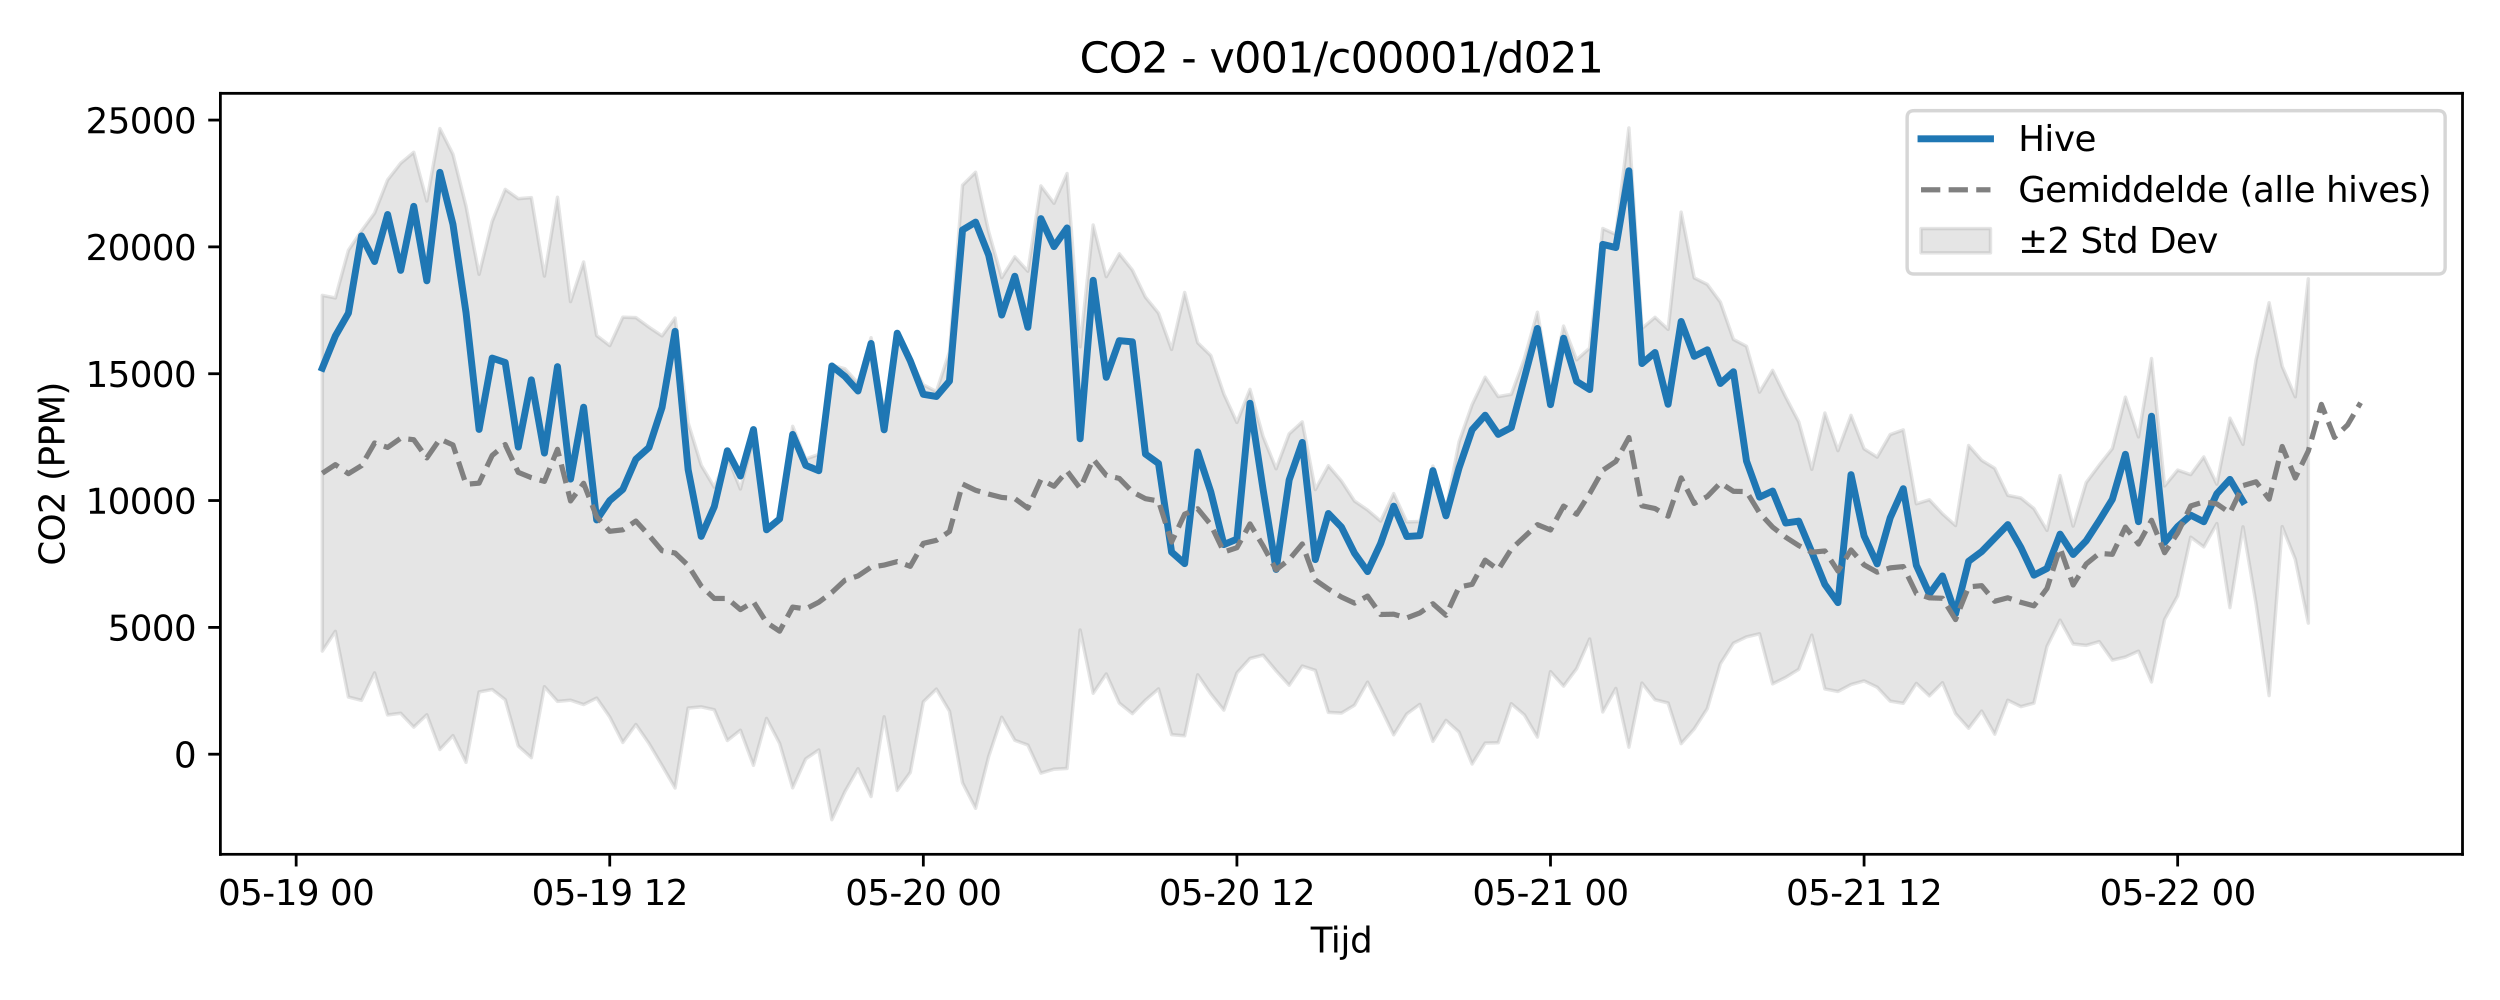<?xml version="1.0" encoding="utf-8" standalone="no"?>
<!DOCTYPE svg PUBLIC "-//W3C//DTD SVG 1.1//EN"
  "http://www.w3.org/Graphics/SVG/1.1/DTD/svg11.dtd">
<svg xmlns:xlink="http://www.w3.org/1999/xlink" width="720pt" height="288pt" viewBox="0 0 720 288" xmlns="http://www.w3.org/2000/svg" version="1.1">
 <defs>
  <style type="text/css">*{stroke-linejoin: round; stroke-linecap: butt}</style>
 </defs>
 <g id="figure_1">
  <g id="patch_1">
   <path d="M 0 288 
L 720 288 
L 720 0 
L 0 0 
z
" style="fill: #ffffff"/>
  </g>
  <g id="axes_1">
   <g id="patch_2">
    <path d="M 63.47 246.04 
L 709.2 246.04 
L 709.2 26.88 
L 63.47 26.88 
z
" style="fill: #ffffff"/>
   </g>
   <g id="FillBetweenPolyCollection_1">
    <defs>
     <path id="m18449ef614" d="M 92.821 -202.935 
L 92.821 -100.484 
L 96.584 -106.175 
L 100.347 -87.254 
L 104.11 -86.297 
L 107.873 -94.209 
L 111.636 -82.093 
L 115.399 -82.581 
L 119.162 -78.581 
L 122.925 -82.148 
L 126.688 -72.137 
L 130.451 -76.142 
L 134.214 -68.441 
L 137.977 -88.715 
L 141.74 -89.424 
L 145.503 -86.488 
L 149.266 -73.146 
L 153.029 -69.78 
L 156.792 -90.232 
L 160.555 -86 
L 164.318 -86.339 
L 168.081 -85.08 
L 171.844 -86.954 
L 175.607 -81.518 
L 179.37 -74.172 
L 183.133 -79.349 
L 186.896 -73.909 
L 190.659 -67.546 
L 194.422 -61.051 
L 198.185 -84.072 
L 201.948 -84.425 
L 205.711 -83.593 
L 209.474 -74.73 
L 213.237 -77.698 
L 217 -67.581 
L 220.763 -81.087 
L 224.526 -73.909 
L 228.289 -61.094 
L 232.052 -69.449 
L 235.815 -72.015 
L 239.578 -51.922 
L 243.341 -60.007 
L 247.104 -66.601 
L 250.867 -58.593 
L 254.63 -81.572 
L 258.393 -60.356 
L 262.156 -65.531 
L 265.919 -85.868 
L 269.682 -89.541 
L 273.445 -83.178 
L 277.208 -62.541 
L 280.971 -55.208 
L 284.734 -70.129 
L 288.497 -81.447 
L 292.26 -74.806 
L 296.023 -73.417 
L 299.786 -65.348 
L 303.549 -66.472 
L 307.312 -66.68 
L 311.075 -106.562 
L 314.838 -88.341 
L 318.601 -93.891 
L 322.364 -85.511 
L 326.127 -82.473 
L 329.89 -86.34 
L 333.653 -89.598 
L 337.416 -76.428 
L 341.179 -76.089 
L 344.942 -93.656 
L 348.705 -88.179 
L 352.468 -83.486 
L 356.231 -94.196 
L 359.994 -98.364 
L 363.757 -99.318 
L 367.52 -94.811 
L 371.283 -90.655 
L 375.046 -96.177 
L 378.809 -94.948 
L 382.572 -82.833 
L 386.335 -82.635 
L 390.098 -84.902 
L 393.861 -91.534 
L 397.624 -84.144 
L 401.387 -76.373 
L 405.15 -82.382 
L 408.913 -85.145 
L 412.676 -74.478 
L 416.439 -80.532 
L 420.202 -77.148 
L 423.965 -67.971 
L 427.728 -73.996 
L 431.491 -74.087 
L 435.254 -85.327 
L 439.017 -82.117 
L 442.78 -75.716 
L 446.543 -94.561 
L 450.306 -90.396 
L 454.069 -95.426 
L 457.832 -103.976 
L 461.595 -82.947 
L 465.358 -89.729 
L 469.121 -72.811 
L 472.884 -91.271 
L 476.647 -86.48 
L 480.41 -85.539 
L 484.173 -73.82 
L 487.936 -78.064 
L 491.699 -83.926 
L 495.462 -96.824 
L 499.225 -102.758 
L 502.988 -104.578 
L 506.751 -105.465 
L 510.514 -91.041 
L 514.277 -92.908 
L 518.04 -95.242 
L 521.803 -105.082 
L 525.566 -89.593 
L 529.329 -88.852 
L 533.092 -90.853 
L 536.855 -91.895 
L 540.618 -90.087 
L 544.381 -86.063 
L 548.144 -85.452 
L 551.907 -91.189 
L 555.67 -87.582 
L 559.433 -91.37 
L 563.196 -82.476 
L 566.959 -78.259 
L 570.722 -83.213 
L 574.485 -76.554 
L 578.248 -86.334 
L 582.011 -84.487 
L 585.774 -85.501 
L 589.537 -101.818 
L 593.3 -109.393 
L 597.063 -102.548 
L 600.826 -102.126 
L 604.589 -103.207 
L 608.352 -97.892 
L 612.115 -98.78 
L 615.878 -100.463 
L 619.641 -91.594 
L 623.404 -109.585 
L 627.167 -116.371 
L 630.93 -133.294 
L 634.693 -130.491 
L 638.456 -137.204 
L 642.219 -113.009 
L 645.982 -136.275 
L 649.745 -114.132 
L 653.508 -87.668 
L 657.271 -136.339 
L 661.034 -126.94 
L 664.797 -108.53 
L 664.797 -207.708 
L 664.797 -207.708 
L 661.034 -173.726 
L 657.271 -182.484 
L 653.508 -200.821 
L 649.745 -184.361 
L 645.982 -160.035 
L 642.219 -167.568 
L 638.456 -148.561 
L 634.693 -156.409 
L 630.93 -151.299 
L 627.167 -152.614 
L 623.404 -148.055 
L 619.641 -184.735 
L 615.878 -162.174 
L 612.115 -173.626 
L 608.352 -158.822 
L 604.589 -154.056 
L 600.826 -149.024 
L 597.063 -136.49 
L 593.3 -151.025 
L 589.537 -135.25 
L 585.774 -141.528 
L 582.011 -144.585 
L 578.248 -145.337 
L 574.485 -153.119 
L 570.722 -155.438 
L 566.959 -159.706 
L 563.196 -136.651 
L 559.433 -140.023 
L 555.67 -144.064 
L 551.907 -142.917 
L 548.144 -164.194 
L 544.381 -162.847 
L 540.618 -156.348 
L 536.855 -158.743 
L 533.092 -168.38 
L 529.329 -158.223 
L 525.566 -169.051 
L 521.803 -152.83 
L 518.04 -166.508 
L 514.277 -173.663 
L 510.514 -181.344 
L 506.751 -175.07 
L 502.988 -188.27 
L 499.225 -190.257 
L 495.462 -200.997 
L 491.699 -206.087 
L 487.936 -207.968 
L 484.173 -226.905 
L 480.41 -193.142 
L 476.647 -196.616 
L 472.884 -193.403 
L 469.121 -251.158 
L 465.358 -220.485 
L 461.595 -222.19 
L 457.832 -187.751 
L 454.069 -184.381 
L 450.306 -194.09 
L 446.543 -176.171 
L 442.78 -198.084 
L 439.017 -184.673 
L 435.254 -174.437 
L 431.491 -173.773 
L 427.728 -179.361 
L 423.965 -171.44 
L 420.202 -160.708 
L 416.439 -141.087 
L 412.676 -153.766 
L 408.913 -137.804 
L 405.15 -137.699 
L 401.387 -145.844 
L 397.624 -137.918 
L 393.861 -141.122 
L 390.098 -143.702 
L 386.335 -149.465 
L 382.572 -153.881 
L 378.809 -147.001 
L 375.046 -166.499 
L 371.283 -163.046 
L 367.52 -152.999 
L 363.757 -162.313 
L 359.994 -175.866 
L 356.231 -166.333 
L 352.468 -174.541 
L 348.705 -185.61 
L 344.942 -189.29 
L 341.179 -203.765 
L 337.416 -187.356 
L 333.653 -197.812 
L 329.89 -202.427 
L 326.127 -210.209 
L 322.364 -214.903 
L 318.601 -208.321 
L 314.838 -223.208 
L 311.075 -188.123 
L 307.312 -238.031 
L 303.549 -229.453 
L 299.786 -234.466 
L 296.023 -209.884 
L 292.26 -214.028 
L 288.497 -208.036 
L 284.734 -221.268 
L 280.971 -238.397 
L 277.208 -234.667 
L 273.445 -186.665 
L 269.682 -175.232 
L 265.919 -177.168 
L 262.156 -184.267 
L 258.393 -192.148 
L 254.63 -168.948 
L 250.867 -190.741 
L 247.104 -177.665 
L 243.341 -181.794 
L 239.578 -182.842 
L 235.815 -157.124 
L 232.052 -155.814 
L 228.289 -165.223 
L 224.526 -138.535 
L 220.763 -136.335 
L 217 -161.749 
L 213.237 -147.17 
L 209.474 -156.538 
L 205.711 -147.678 
L 201.948 -154.018 
L 198.185 -166.227 
L 194.422 -196.412 
L 190.659 -191.265 
L 186.896 -193.789 
L 183.133 -196.531 
L 179.37 -196.645 
L 175.607 -188.458 
L 171.844 -191.358 
L 168.081 -212.551 
L 164.318 -201.131 
L 160.555 -231.193 
L 156.792 -208.488 
L 153.029 -231.092 
L 149.266 -230.78 
L 145.503 -233.457 
L 141.74 -224.229 
L 137.977 -208.994 
L 134.214 -228.601 
L 130.451 -243.563 
L 126.688 -250.978 
L 122.925 -230.111 
L 119.162 -244.143 
L 115.399 -240.997 
L 111.636 -236.192 
L 107.873 -226.629 
L 104.11 -221.498 
L 100.347 -215.916 
L 96.584 -202.193 
L 92.821 -202.935 
z
" style="stroke: #808080; stroke-opacity: 0.2"/>
    </defs>
    <g clip-path="url(#p695e950f5d)">
     <use xlink:href="#m18449ef614" x="0" y="288" style="fill: #808080; fill-opacity: 0.2; stroke: #808080; stroke-opacity: 0.2"/>
    </g>
   </g>
   <g id="matplotlib.axis_1">
    <g id="xtick_1">
     <g id="line2d_1">
      <defs>
       <path id="mad9133b712" d="M 0 0 
L 0 3.5 
" style="stroke: #000000; stroke-width: 0.8"/>
      </defs>
      <g>
       <use xlink:href="#mad9133b712" x="85.295" y="246.04" style="stroke: #000000; stroke-width: 0.8"/>
      </g>
     </g>
     <g id="text_1">
      <!-- 05-19 00 -->
      <g transform="translate(62.815 260.638) scale(0.1 -0.1)">
       <defs>
        <path id="DejaVuSans-30" d="M 2034 4250 
Q 1547 4250 1301 3770 
Q 1056 3291 1056 2328 
Q 1056 1369 1301 889 
Q 1547 409 2034 409 
Q 2525 409 2770 889 
Q 3016 1369 3016 2328 
Q 3016 3291 2770 3770 
Q 2525 4250 2034 4250 
z
M 2034 4750 
Q 2819 4750 3233 4129 
Q 3647 3509 3647 2328 
Q 3647 1150 3233 529 
Q 2819 -91 2034 -91 
Q 1250 -91 836 529 
Q 422 1150 422 2328 
Q 422 3509 836 4129 
Q 1250 4750 2034 4750 
z
" transform="scale(0.016)"/>
        <path id="DejaVuSans-35" d="M 691 4666 
L 3169 4666 
L 3169 4134 
L 1269 4134 
L 1269 2991 
Q 1406 3038 1543 3061 
Q 1681 3084 1819 3084 
Q 2600 3084 3056 2656 
Q 3513 2228 3513 1497 
Q 3513 744 3044 326 
Q 2575 -91 1722 -91 
Q 1428 -91 1123 -41 
Q 819 9 494 109 
L 494 744 
Q 775 591 1075 516 
Q 1375 441 1709 441 
Q 2250 441 2565 725 
Q 2881 1009 2881 1497 
Q 2881 1984 2565 2268 
Q 2250 2553 1709 2553 
Q 1456 2553 1204 2497 
Q 953 2441 691 2322 
L 691 4666 
z
" transform="scale(0.016)"/>
        <path id="DejaVuSans-2d" d="M 313 2009 
L 1997 2009 
L 1997 1497 
L 313 1497 
L 313 2009 
z
" transform="scale(0.016)"/>
        <path id="DejaVuSans-31" d="M 794 531 
L 1825 531 
L 1825 4091 
L 703 3866 
L 703 4441 
L 1819 4666 
L 2450 4666 
L 2450 531 
L 3481 531 
L 3481 0 
L 794 0 
L 794 531 
z
" transform="scale(0.016)"/>
        <path id="DejaVuSans-39" d="M 703 97 
L 703 672 
Q 941 559 1184 500 
Q 1428 441 1663 441 
Q 2288 441 2617 861 
Q 2947 1281 2994 2138 
Q 2813 1869 2534 1725 
Q 2256 1581 1919 1581 
Q 1219 1581 811 2004 
Q 403 2428 403 3163 
Q 403 3881 828 4315 
Q 1253 4750 1959 4750 
Q 2769 4750 3195 4129 
Q 3622 3509 3622 2328 
Q 3622 1225 3098 567 
Q 2575 -91 1691 -91 
Q 1453 -91 1209 -44 
Q 966 3 703 97 
z
M 1959 2075 
Q 2384 2075 2632 2365 
Q 2881 2656 2881 3163 
Q 2881 3666 2632 3958 
Q 2384 4250 1959 4250 
Q 1534 4250 1286 3958 
Q 1038 3666 1038 3163 
Q 1038 2656 1286 2365 
Q 1534 2075 1959 2075 
z
" transform="scale(0.016)"/>
        <path id="DejaVuSans-20" transform="scale(0.016)"/>
       </defs>
       <use xlink:href="#DejaVuSans-30"/>
       <use xlink:href="#DejaVuSans-35" transform="translate(63.623 0)"/>
       <use xlink:href="#DejaVuSans-2d" transform="translate(127.246 0)"/>
       <use xlink:href="#DejaVuSans-31" transform="translate(163.33 0)"/>
       <use xlink:href="#DejaVuSans-39" transform="translate(226.953 0)"/>
       <use xlink:href="#DejaVuSans-20" transform="translate(290.576 0)"/>
       <use xlink:href="#DejaVuSans-30" transform="translate(322.363 0)"/>
       <use xlink:href="#DejaVuSans-30" transform="translate(385.986 0)"/>
      </g>
     </g>
    </g>
    <g id="xtick_2">
     <g id="line2d_2">
      <g>
       <use xlink:href="#mad9133b712" x="175.607" y="246.04" style="stroke: #000000; stroke-width: 0.8"/>
      </g>
     </g>
     <g id="text_2">
      <!-- 05-19 12 -->
      <g transform="translate(153.127 260.638) scale(0.1 -0.1)">
       <defs>
        <path id="DejaVuSans-32" d="M 1228 531 
L 3431 531 
L 3431 0 
L 469 0 
L 469 531 
Q 828 903 1448 1529 
Q 2069 2156 2228 2338 
Q 2531 2678 2651 2914 
Q 2772 3150 2772 3378 
Q 2772 3750 2511 3984 
Q 2250 4219 1831 4219 
Q 1534 4219 1204 4116 
Q 875 4013 500 3803 
L 500 4441 
Q 881 4594 1212 4672 
Q 1544 4750 1819 4750 
Q 2544 4750 2975 4387 
Q 3406 4025 3406 3419 
Q 3406 3131 3298 2873 
Q 3191 2616 2906 2266 
Q 2828 2175 2409 1742 
Q 1991 1309 1228 531 
z
" transform="scale(0.016)"/>
       </defs>
       <use xlink:href="#DejaVuSans-30"/>
       <use xlink:href="#DejaVuSans-35" transform="translate(63.623 0)"/>
       <use xlink:href="#DejaVuSans-2d" transform="translate(127.246 0)"/>
       <use xlink:href="#DejaVuSans-31" transform="translate(163.33 0)"/>
       <use xlink:href="#DejaVuSans-39" transform="translate(226.953 0)"/>
       <use xlink:href="#DejaVuSans-20" transform="translate(290.576 0)"/>
       <use xlink:href="#DejaVuSans-31" transform="translate(322.363 0)"/>
       <use xlink:href="#DejaVuSans-32" transform="translate(385.986 0)"/>
      </g>
     </g>
    </g>
    <g id="xtick_3">
     <g id="line2d_3">
      <g>
       <use xlink:href="#mad9133b712" x="265.919" y="246.04" style="stroke: #000000; stroke-width: 0.8"/>
      </g>
     </g>
     <g id="text_3">
      <!-- 05-20 00 -->
      <g transform="translate(243.439 260.638) scale(0.1 -0.1)">
       <use xlink:href="#DejaVuSans-30"/>
       <use xlink:href="#DejaVuSans-35" transform="translate(63.623 0)"/>
       <use xlink:href="#DejaVuSans-2d" transform="translate(127.246 0)"/>
       <use xlink:href="#DejaVuSans-32" transform="translate(163.33 0)"/>
       <use xlink:href="#DejaVuSans-30" transform="translate(226.953 0)"/>
       <use xlink:href="#DejaVuSans-20" transform="translate(290.576 0)"/>
       <use xlink:href="#DejaVuSans-30" transform="translate(322.363 0)"/>
       <use xlink:href="#DejaVuSans-30" transform="translate(385.986 0)"/>
      </g>
     </g>
    </g>
    <g id="xtick_4">
     <g id="line2d_4">
      <g>
       <use xlink:href="#mad9133b712" x="356.231" y="246.04" style="stroke: #000000; stroke-width: 0.8"/>
      </g>
     </g>
     <g id="text_4">
      <!-- 05-20 12 -->
      <g transform="translate(333.751 260.638) scale(0.1 -0.1)">
       <use xlink:href="#DejaVuSans-30"/>
       <use xlink:href="#DejaVuSans-35" transform="translate(63.623 0)"/>
       <use xlink:href="#DejaVuSans-2d" transform="translate(127.246 0)"/>
       <use xlink:href="#DejaVuSans-32" transform="translate(163.33 0)"/>
       <use xlink:href="#DejaVuSans-30" transform="translate(226.953 0)"/>
       <use xlink:href="#DejaVuSans-20" transform="translate(290.576 0)"/>
       <use xlink:href="#DejaVuSans-31" transform="translate(322.363 0)"/>
       <use xlink:href="#DejaVuSans-32" transform="translate(385.986 0)"/>
      </g>
     </g>
    </g>
    <g id="xtick_5">
     <g id="line2d_5">
      <g>
       <use xlink:href="#mad9133b712" x="446.543" y="246.04" style="stroke: #000000; stroke-width: 0.8"/>
      </g>
     </g>
     <g id="text_5">
      <!-- 05-21 00 -->
      <g transform="translate(424.062 260.638) scale(0.1 -0.1)">
       <use xlink:href="#DejaVuSans-30"/>
       <use xlink:href="#DejaVuSans-35" transform="translate(63.623 0)"/>
       <use xlink:href="#DejaVuSans-2d" transform="translate(127.246 0)"/>
       <use xlink:href="#DejaVuSans-32" transform="translate(163.33 0)"/>
       <use xlink:href="#DejaVuSans-31" transform="translate(226.953 0)"/>
       <use xlink:href="#DejaVuSans-20" transform="translate(290.576 0)"/>
       <use xlink:href="#DejaVuSans-30" transform="translate(322.363 0)"/>
       <use xlink:href="#DejaVuSans-30" transform="translate(385.986 0)"/>
      </g>
     </g>
    </g>
    <g id="xtick_6">
     <g id="line2d_6">
      <g>
       <use xlink:href="#mad9133b712" x="536.855" y="246.04" style="stroke: #000000; stroke-width: 0.8"/>
      </g>
     </g>
     <g id="text_6">
      <!-- 05-21 12 -->
      <g transform="translate(514.374 260.638) scale(0.1 -0.1)">
       <use xlink:href="#DejaVuSans-30"/>
       <use xlink:href="#DejaVuSans-35" transform="translate(63.623 0)"/>
       <use xlink:href="#DejaVuSans-2d" transform="translate(127.246 0)"/>
       <use xlink:href="#DejaVuSans-32" transform="translate(163.33 0)"/>
       <use xlink:href="#DejaVuSans-31" transform="translate(226.953 0)"/>
       <use xlink:href="#DejaVuSans-20" transform="translate(290.576 0)"/>
       <use xlink:href="#DejaVuSans-31" transform="translate(322.363 0)"/>
       <use xlink:href="#DejaVuSans-32" transform="translate(385.986 0)"/>
      </g>
     </g>
    </g>
    <g id="xtick_7">
     <g id="line2d_7">
      <g>
       <use xlink:href="#mad9133b712" x="627.167" y="246.04" style="stroke: #000000; stroke-width: 0.8"/>
      </g>
     </g>
     <g id="text_7">
      <!-- 05-22 00 -->
      <g transform="translate(604.686 260.638) scale(0.1 -0.1)">
       <use xlink:href="#DejaVuSans-30"/>
       <use xlink:href="#DejaVuSans-35" transform="translate(63.623 0)"/>
       <use xlink:href="#DejaVuSans-2d" transform="translate(127.246 0)"/>
       <use xlink:href="#DejaVuSans-32" transform="translate(163.33 0)"/>
       <use xlink:href="#DejaVuSans-32" transform="translate(226.953 0)"/>
       <use xlink:href="#DejaVuSans-20" transform="translate(290.576 0)"/>
       <use xlink:href="#DejaVuSans-30" transform="translate(322.363 0)"/>
       <use xlink:href="#DejaVuSans-30" transform="translate(385.986 0)"/>
      </g>
     </g>
    </g>
    <g id="text_8">
     <!-- Tijd -->
     <g transform="translate(377.485 274.317) scale(0.1 -0.1)">
      <defs>
       <path id="DejaVuSans-54" d="M -19 4666 
L 3928 4666 
L 3928 4134 
L 2272 4134 
L 2272 0 
L 1638 0 
L 1638 4134 
L -19 4134 
L -19 4666 
z
" transform="scale(0.016)"/>
       <path id="DejaVuSans-69" d="M 603 3500 
L 1178 3500 
L 1178 0 
L 603 0 
L 603 3500 
z
M 603 4863 
L 1178 4863 
L 1178 4134 
L 603 4134 
L 603 4863 
z
" transform="scale(0.016)"/>
       <path id="DejaVuSans-6a" d="M 603 3500 
L 1178 3500 
L 1178 -63 
Q 1178 -731 923 -1031 
Q 669 -1331 103 -1331 
L -116 -1331 
L -116 -844 
L 38 -844 
Q 366 -844 484 -692 
Q 603 -541 603 -63 
L 603 3500 
z
M 603 4863 
L 1178 4863 
L 1178 4134 
L 603 4134 
L 603 4863 
z
" transform="scale(0.016)"/>
       <path id="DejaVuSans-64" d="M 2906 2969 
L 2906 4863 
L 3481 4863 
L 3481 0 
L 2906 0 
L 2906 525 
Q 2725 213 2448 61 
Q 2172 -91 1784 -91 
Q 1150 -91 751 415 
Q 353 922 353 1747 
Q 353 2572 751 3078 
Q 1150 3584 1784 3584 
Q 2172 3584 2448 3432 
Q 2725 3281 2906 2969 
z
M 947 1747 
Q 947 1113 1208 752 
Q 1469 391 1925 391 
Q 2381 391 2643 752 
Q 2906 1113 2906 1747 
Q 2906 2381 2643 2742 
Q 2381 3103 1925 3103 
Q 1469 3103 1208 2742 
Q 947 2381 947 1747 
z
" transform="scale(0.016)"/>
      </defs>
      <use xlink:href="#DejaVuSans-54"/>
      <use xlink:href="#DejaVuSans-69" transform="translate(57.959 0)"/>
      <use xlink:href="#DejaVuSans-6a" transform="translate(85.742 0)"/>
      <use xlink:href="#DejaVuSans-64" transform="translate(113.525 0)"/>
     </g>
    </g>
   </g>
   <g id="matplotlib.axis_2">
    <g id="ytick_1">
     <g id="line2d_8">
      <defs>
       <path id="m97bb484ded" d="M 0 0 
L -3.5 0 
" style="stroke: #000000; stroke-width: 0.8"/>
      </defs>
      <g>
       <use xlink:href="#m97bb484ded" x="63.47" y="217.214" style="stroke: #000000; stroke-width: 0.8"/>
      </g>
     </g>
     <g id="text_9">
      <!-- 0 -->
      <g transform="translate(50.108 221.013) scale(0.1 -0.1)">
       <use xlink:href="#DejaVuSans-30"/>
      </g>
     </g>
    </g>
    <g id="ytick_2">
     <g id="line2d_9">
      <g>
       <use xlink:href="#m97bb484ded" x="63.47" y="180.685" style="stroke: #000000; stroke-width: 0.8"/>
      </g>
     </g>
     <g id="text_10">
      <!-- 5000 -->
      <g transform="translate(31.02 184.485) scale(0.1 -0.1)">
       <use xlink:href="#DejaVuSans-35"/>
       <use xlink:href="#DejaVuSans-30" transform="translate(63.623 0)"/>
       <use xlink:href="#DejaVuSans-30" transform="translate(127.246 0)"/>
       <use xlink:href="#DejaVuSans-30" transform="translate(190.869 0)"/>
      </g>
     </g>
    </g>
    <g id="ytick_3">
     <g id="line2d_10">
      <g>
       <use xlink:href="#m97bb484ded" x="63.47" y="144.157" style="stroke: #000000; stroke-width: 0.8"/>
      </g>
     </g>
     <g id="text_11">
      <!-- 10000 -->
      <g transform="translate(24.657 147.956) scale(0.1 -0.1)">
       <use xlink:href="#DejaVuSans-31"/>
       <use xlink:href="#DejaVuSans-30" transform="translate(63.623 0)"/>
       <use xlink:href="#DejaVuSans-30" transform="translate(127.246 0)"/>
       <use xlink:href="#DejaVuSans-30" transform="translate(190.869 0)"/>
       <use xlink:href="#DejaVuSans-30" transform="translate(254.492 0)"/>
      </g>
     </g>
    </g>
    <g id="ytick_4">
     <g id="line2d_11">
      <g>
       <use xlink:href="#m97bb484ded" x="63.47" y="107.629" style="stroke: #000000; stroke-width: 0.8"/>
      </g>
     </g>
     <g id="text_12">
      <!-- 15000 -->
      <g transform="translate(24.657 111.428) scale(0.1 -0.1)">
       <use xlink:href="#DejaVuSans-31"/>
       <use xlink:href="#DejaVuSans-35" transform="translate(63.623 0)"/>
       <use xlink:href="#DejaVuSans-30" transform="translate(127.246 0)"/>
       <use xlink:href="#DejaVuSans-30" transform="translate(190.869 0)"/>
       <use xlink:href="#DejaVuSans-30" transform="translate(254.492 0)"/>
      </g>
     </g>
    </g>
    <g id="ytick_5">
     <g id="line2d_12">
      <g>
       <use xlink:href="#m97bb484ded" x="63.47" y="71.101" style="stroke: #000000; stroke-width: 0.8"/>
      </g>
     </g>
     <g id="text_13">
      <!-- 20000 -->
      <g transform="translate(24.657 74.9) scale(0.1 -0.1)">
       <use xlink:href="#DejaVuSans-32"/>
       <use xlink:href="#DejaVuSans-30" transform="translate(63.623 0)"/>
       <use xlink:href="#DejaVuSans-30" transform="translate(127.246 0)"/>
       <use xlink:href="#DejaVuSans-30" transform="translate(190.869 0)"/>
       <use xlink:href="#DejaVuSans-30" transform="translate(254.492 0)"/>
      </g>
     </g>
    </g>
    <g id="ytick_6">
     <g id="line2d_13">
      <g>
       <use xlink:href="#m97bb484ded" x="63.47" y="34.573" style="stroke: #000000; stroke-width: 0.8"/>
      </g>
     </g>
     <g id="text_14">
      <!-- 25000 -->
      <g transform="translate(24.657 38.372) scale(0.1 -0.1)">
       <use xlink:href="#DejaVuSans-32"/>
       <use xlink:href="#DejaVuSans-35" transform="translate(63.623 0)"/>
       <use xlink:href="#DejaVuSans-30" transform="translate(127.246 0)"/>
       <use xlink:href="#DejaVuSans-30" transform="translate(190.869 0)"/>
       <use xlink:href="#DejaVuSans-30" transform="translate(254.492 0)"/>
      </g>
     </g>
    </g>
    <g id="text_15">
     <!-- CO2 (PPM) -->
     <g transform="translate(18.578 162.903) rotate(-90) scale(0.1 -0.1)">
      <defs>
       <path id="DejaVuSans-43" d="M 4122 4306 
L 4122 3641 
Q 3803 3938 3442 4084 
Q 3081 4231 2675 4231 
Q 1875 4231 1450 3742 
Q 1025 3253 1025 2328 
Q 1025 1406 1450 917 
Q 1875 428 2675 428 
Q 3081 428 3442 575 
Q 3803 722 4122 1019 
L 4122 359 
Q 3791 134 3420 21 
Q 3050 -91 2638 -91 
Q 1578 -91 968 557 
Q 359 1206 359 2328 
Q 359 3453 968 4101 
Q 1578 4750 2638 4750 
Q 3056 4750 3426 4639 
Q 3797 4528 4122 4306 
z
" transform="scale(0.016)"/>
       <path id="DejaVuSans-4f" d="M 2522 4238 
Q 1834 4238 1429 3725 
Q 1025 3213 1025 2328 
Q 1025 1447 1429 934 
Q 1834 422 2522 422 
Q 3209 422 3611 934 
Q 4013 1447 4013 2328 
Q 4013 3213 3611 3725 
Q 3209 4238 2522 4238 
z
M 2522 4750 
Q 3503 4750 4090 4092 
Q 4678 3434 4678 2328 
Q 4678 1225 4090 567 
Q 3503 -91 2522 -91 
Q 1538 -91 948 565 
Q 359 1222 359 2328 
Q 359 3434 948 4092 
Q 1538 4750 2522 4750 
z
" transform="scale(0.016)"/>
       <path id="DejaVuSans-28" d="M 1984 4856 
Q 1566 4138 1362 3434 
Q 1159 2731 1159 2009 
Q 1159 1288 1364 580 
Q 1569 -128 1984 -844 
L 1484 -844 
Q 1016 -109 783 600 
Q 550 1309 550 2009 
Q 550 2706 781 3412 
Q 1013 4119 1484 4856 
L 1984 4856 
z
" transform="scale(0.016)"/>
       <path id="DejaVuSans-50" d="M 1259 4147 
L 1259 2394 
L 2053 2394 
Q 2494 2394 2734 2622 
Q 2975 2850 2975 3272 
Q 2975 3691 2734 3919 
Q 2494 4147 2053 4147 
L 1259 4147 
z
M 628 4666 
L 2053 4666 
Q 2838 4666 3239 4311 
Q 3641 3956 3641 3272 
Q 3641 2581 3239 2228 
Q 2838 1875 2053 1875 
L 1259 1875 
L 1259 0 
L 628 0 
L 628 4666 
z
" transform="scale(0.016)"/>
       <path id="DejaVuSans-4d" d="M 628 4666 
L 1569 4666 
L 2759 1491 
L 3956 4666 
L 4897 4666 
L 4897 0 
L 4281 0 
L 4281 4097 
L 3078 897 
L 2444 897 
L 1241 4097 
L 1241 0 
L 628 0 
L 628 4666 
z
" transform="scale(0.016)"/>
       <path id="DejaVuSans-29" d="M 513 4856 
L 1013 4856 
Q 1481 4119 1714 3412 
Q 1947 2706 1947 2009 
Q 1947 1309 1714 600 
Q 1481 -109 1013 -844 
L 513 -844 
Q 928 -128 1133 580 
Q 1338 1288 1338 2009 
Q 1338 2731 1133 3434 
Q 928 4138 513 4856 
z
" transform="scale(0.016)"/>
      </defs>
      <use xlink:href="#DejaVuSans-43"/>
      <use xlink:href="#DejaVuSans-4f" transform="translate(69.824 0)"/>
      <use xlink:href="#DejaVuSans-32" transform="translate(148.535 0)"/>
      <use xlink:href="#DejaVuSans-20" transform="translate(212.158 0)"/>
      <use xlink:href="#DejaVuSans-28" transform="translate(243.945 0)"/>
      <use xlink:href="#DejaVuSans-50" transform="translate(282.959 0)"/>
      <use xlink:href="#DejaVuSans-50" transform="translate(343.262 0)"/>
      <use xlink:href="#DejaVuSans-4d" transform="translate(403.564 0)"/>
      <use xlink:href="#DejaVuSans-29" transform="translate(489.844 0)"/>
     </g>
    </g>
   </g>
   <g id="line2d_14">
    <path d="M 92.821 106.022 
L 96.584 96.751 
L 100.347 90.178 
L 104.11 67.95 
L 107.873 75.316 
L 111.636 61.779 
L 115.399 77.862 
L 119.162 59.43 
L 122.925 80.868 
L 126.688 49.632 
L 130.451 64.606 
L 134.214 90.032 
L 137.977 123.675 
L 141.74 103.131 
L 145.503 104.395 
L 149.266 128.762 
L 153.029 109.399 
L 156.792 130.481 
L 160.555 105.598 
L 164.318 137.977 
L 168.081 117.28 
L 171.844 149.735 
L 175.607 144.16 
L 179.37 140.935 
L 183.133 132.253 
L 186.896 128.891 
L 190.659 117.358 
L 194.422 95.421 
L 198.185 135.264 
L 201.948 154.47 
L 205.711 145.922 
L 209.474 129.824 
L 213.237 137.093 
L 217 123.714 
L 220.763 152.578 
L 224.526 149.466 
L 228.289 125.121 
L 232.052 134.029 
L 235.815 135.566 
L 239.578 105.401 
L 243.341 108.408 
L 247.104 112.604 
L 250.867 98.921 
L 254.63 123.782 
L 258.393 95.964 
L 262.156 103.91 
L 265.919 113.566 
L 269.682 114.187 
L 273.445 109.757 
L 277.208 66.23 
L 280.971 63.97 
L 284.734 73.475 
L 288.497 90.731 
L 292.26 79.563 
L 296.023 94.256 
L 299.786 62.97 
L 303.549 71.02 
L 307.312 65.648 
L 311.075 126.361 
L 314.838 80.73 
L 318.601 108.664 
L 322.364 98.11 
L 326.127 98.446 
L 329.89 130.759 
L 333.653 133.479 
L 337.416 158.988 
L 341.179 162.323 
L 344.942 130.16 
L 348.705 141.648 
L 352.468 156.84 
L 356.231 155.273 
L 359.994 116.133 
L 363.757 140.899 
L 367.52 163.992 
L 371.283 138.215 
L 375.046 127.416 
L 378.809 161.157 
L 382.572 147.89 
L 386.335 151.801 
L 390.098 159.32 
L 393.861 164.613 
L 397.624 156.511 
L 401.387 145.779 
L 405.15 154.513 
L 408.913 154.276 
L 412.676 135.541 
L 416.439 148.56 
L 420.202 134.779 
L 423.965 123.774 
L 427.728 119.586 
L 431.491 125.102 
L 435.254 123.127 
L 442.78 94.598 
L 446.543 116.535 
L 450.306 97.406 
L 454.069 109.84 
L 457.832 112.185 
L 461.595 70.385 
L 465.358 71.298 
L 469.121 49.191 
L 472.884 104.699 
L 476.647 101.521 
L 480.41 116.432 
L 484.173 92.589 
L 487.936 102.622 
L 491.699 100.747 
L 495.462 110.445 
L 499.225 107.064 
L 502.988 132.773 
L 506.751 143.178 
L 510.514 141.422 
L 514.277 150.637 
L 518.04 150.085 
L 521.803 159.032 
L 525.566 168.321 
L 529.329 173.555 
L 533.092 136.705 
L 536.855 154.353 
L 540.618 162.397 
L 544.381 149.114 
L 548.144 140.75 
L 551.907 162.816 
L 555.67 171.098 
L 559.433 165.879 
L 563.196 176.759 
L 566.959 161.647 
L 570.722 158.856 
L 578.248 151.09 
L 582.011 157.66 
L 585.774 165.653 
L 589.537 163.717 
L 593.3 153.837 
L 597.063 159.684 
L 600.826 155.754 
L 604.589 149.953 
L 608.352 143.811 
L 612.115 130.844 
L 615.878 150.245 
L 619.641 119.873 
L 623.404 156.197 
L 627.167 151.655 
L 630.93 148.373 
L 634.693 150.262 
L 638.456 142.19 
L 642.219 138.067 
L 645.982 144.384 
L 645.982 144.384 
" clip-path="url(#p695e950f5d)" style="fill: none; stroke: #1f77b4; stroke-width: 2; stroke-linecap: square"/>
   </g>
   <g id="line2d_15">
    <path d="M 92.821 136.291 
L 96.584 133.816 
L 100.347 136.415 
L 104.11 134.103 
L 107.873 127.581 
L 111.636 128.858 
L 115.399 126.211 
L 119.162 126.638 
L 122.925 131.871 
L 126.688 126.443 
L 130.451 128.148 
L 134.214 139.479 
L 137.977 139.146 
L 141.74 131.173 
L 145.503 128.027 
L 149.266 136.037 
L 153.029 137.564 
L 156.792 138.64 
L 160.555 129.403 
L 164.318 144.265 
L 168.081 139.185 
L 171.844 148.844 
L 175.607 153.012 
L 179.37 152.592 
L 183.133 150.06 
L 186.896 154.151 
L 190.659 158.594 
L 194.422 159.269 
L 198.185 162.85 
L 201.948 168.779 
L 205.711 172.364 
L 209.474 172.366 
L 213.237 175.566 
L 217 173.335 
L 220.763 179.289 
L 224.526 181.778 
L 228.289 174.842 
L 232.052 175.369 
L 235.815 173.43 
L 239.578 170.618 
L 243.341 167.099 
L 247.104 165.867 
L 250.867 163.333 
L 254.63 162.74 
L 258.393 161.748 
L 262.156 163.101 
L 265.919 156.482 
L 269.682 155.613 
L 273.445 153.078 
L 277.208 139.396 
L 280.971 141.197 
L 284.734 142.301 
L 288.497 143.259 
L 292.26 143.583 
L 296.023 146.35 
L 299.786 138.093 
L 303.549 140.038 
L 307.312 135.645 
L 311.075 140.657 
L 314.838 132.225 
L 318.601 136.894 
L 322.364 137.793 
L 326.127 141.659 
L 329.89 143.617 
L 333.653 144.295 
L 337.416 156.108 
L 341.179 148.073 
L 344.942 146.527 
L 348.705 151.106 
L 352.468 158.986 
L 356.231 157.736 
L 359.994 150.885 
L 363.757 157.184 
L 367.52 164.095 
L 371.283 161.15 
L 375.046 156.662 
L 378.809 167.026 
L 382.572 169.643 
L 386.335 171.95 
L 390.098 173.698 
L 393.861 171.672 
L 397.624 176.969 
L 401.387 176.892 
L 405.15 177.959 
L 408.913 176.525 
L 412.676 173.878 
L 416.439 177.191 
L 420.202 169.072 
L 423.965 168.294 
L 427.728 161.321 
L 431.491 164.07 
L 435.254 158.118 
L 442.78 151.1 
L 446.543 152.634 
L 450.306 145.757 
L 454.069 148.097 
L 457.832 142.136 
L 461.595 135.431 
L 465.358 132.893 
L 469.121 126.015 
L 472.884 145.663 
L 476.647 146.452 
L 480.41 148.66 
L 484.173 137.637 
L 487.936 144.984 
L 491.699 142.993 
L 495.462 139.089 
L 499.225 141.492 
L 502.988 141.576 
L 506.751 147.733 
L 510.514 151.808 
L 514.277 154.714 
L 518.04 157.125 
L 521.803 159.044 
L 525.566 158.678 
L 529.329 164.463 
L 533.092 158.383 
L 536.855 162.681 
L 540.618 164.783 
L 544.381 163.545 
L 548.144 163.177 
L 551.907 170.947 
L 555.67 172.177 
L 559.433 172.304 
L 563.196 178.437 
L 566.959 169.018 
L 570.722 168.675 
L 574.485 173.163 
L 578.248 172.164 
L 582.011 173.464 
L 585.774 174.485 
L 589.537 169.466 
L 593.3 157.791 
L 597.063 168.481 
L 600.826 162.425 
L 604.589 159.369 
L 608.352 159.643 
L 612.115 151.797 
L 615.878 156.682 
L 619.641 149.836 
L 623.404 159.18 
L 627.167 153.508 
L 630.93 145.704 
L 634.693 144.55 
L 638.456 145.118 
L 642.219 147.711 
L 645.982 139.845 
L 649.745 138.753 
L 653.508 143.755 
L 657.271 128.588 
L 661.034 137.667 
L 664.797 129.881 
L 668.56 116.464 
L 672.323 125.966 
L 676.086 122.394 
L 679.849 115.984 
L 679.849 115.984 
" clip-path="url(#p695e950f5d)" style="fill: none; stroke-dasharray: 5.55,2.4; stroke-dashoffset: 0; stroke: #808080; stroke-width: 1.5"/>
   </g>
   <g id="patch_3">
    <path d="M 63.47 246.04 
L 63.47 26.88 
" style="fill: none; stroke: #000000; stroke-width: 0.8; stroke-linejoin: miter; stroke-linecap: square"/>
   </g>
   <g id="patch_4">
    <path d="M 709.2 246.04 
L 709.2 26.88 
" style="fill: none; stroke: #000000; stroke-width: 0.8; stroke-linejoin: miter; stroke-linecap: square"/>
   </g>
   <g id="patch_5">
    <path d="M 63.47 246.04 
L 709.2 246.04 
" style="fill: none; stroke: #000000; stroke-width: 0.8; stroke-linejoin: miter; stroke-linecap: square"/>
   </g>
   <g id="patch_6">
    <path d="M 63.47 26.88 
L 709.2 26.88 
" style="fill: none; stroke: #000000; stroke-width: 0.8; stroke-linejoin: miter; stroke-linecap: square"/>
   </g>
   <g id="text_16">
    <!-- CO2 - v001/c00001/d021 -->
    <g transform="translate(310.932 20.88) scale(0.12 -0.12)">
     <defs>
      <path id="DejaVuSans-76" d="M 191 3500 
L 800 3500 
L 1894 563 
L 2988 3500 
L 3597 3500 
L 2284 0 
L 1503 0 
L 191 3500 
z
" transform="scale(0.016)"/>
      <path id="DejaVuSans-2f" d="M 1625 4666 
L 2156 4666 
L 531 -594 
L 0 -594 
L 1625 4666 
z
" transform="scale(0.016)"/>
      <path id="DejaVuSans-63" d="M 3122 3366 
L 3122 2828 
Q 2878 2963 2633 3030 
Q 2388 3097 2138 3097 
Q 1578 3097 1268 2742 
Q 959 2388 959 1747 
Q 959 1106 1268 751 
Q 1578 397 2138 397 
Q 2388 397 2633 464 
Q 2878 531 3122 666 
L 3122 134 
Q 2881 22 2623 -34 
Q 2366 -91 2075 -91 
Q 1284 -91 818 406 
Q 353 903 353 1747 
Q 353 2603 823 3093 
Q 1294 3584 2113 3584 
Q 2378 3584 2631 3529 
Q 2884 3475 3122 3366 
z
" transform="scale(0.016)"/>
     </defs>
     <use xlink:href="#DejaVuSans-43"/>
     <use xlink:href="#DejaVuSans-4f" transform="translate(69.824 0)"/>
     <use xlink:href="#DejaVuSans-32" transform="translate(148.535 0)"/>
     <use xlink:href="#DejaVuSans-20" transform="translate(212.158 0)"/>
     <use xlink:href="#DejaVuSans-2d" transform="translate(243.945 0)"/>
     <use xlink:href="#DejaVuSans-20" transform="translate(280.029 0)"/>
     <use xlink:href="#DejaVuSans-76" transform="translate(311.816 0)"/>
     <use xlink:href="#DejaVuSans-30" transform="translate(370.996 0)"/>
     <use xlink:href="#DejaVuSans-30" transform="translate(434.619 0)"/>
     <use xlink:href="#DejaVuSans-31" transform="translate(498.242 0)"/>
     <use xlink:href="#DejaVuSans-2f" transform="translate(561.865 0)"/>
     <use xlink:href="#DejaVuSans-63" transform="translate(595.557 0)"/>
     <use xlink:href="#DejaVuSans-30" transform="translate(650.537 0)"/>
     <use xlink:href="#DejaVuSans-30" transform="translate(714.16 0)"/>
     <use xlink:href="#DejaVuSans-30" transform="translate(777.783 0)"/>
     <use xlink:href="#DejaVuSans-30" transform="translate(841.406 0)"/>
     <use xlink:href="#DejaVuSans-31" transform="translate(905.029 0)"/>
     <use xlink:href="#DejaVuSans-2f" transform="translate(968.652 0)"/>
     <use xlink:href="#DejaVuSans-64" transform="translate(1002.344 0)"/>
     <use xlink:href="#DejaVuSans-30" transform="translate(1065.82 0)"/>
     <use xlink:href="#DejaVuSans-32" transform="translate(1129.443 0)"/>
     <use xlink:href="#DejaVuSans-31" transform="translate(1193.066 0)"/>
    </g>
   </g>
   <g id="legend_1">
    <g id="patch_7">
     <path d="M 551.256 78.914 
L 702.2 78.914 
Q 704.2 78.914 704.2 76.914 
L 704.2 33.88 
Q 704.2 31.88 702.2 31.88 
L 551.256 31.88 
Q 549.256 31.88 549.256 33.88 
L 549.256 76.914 
Q 549.256 78.914 551.256 78.914 
z
" style="fill: #ffffff; opacity: 0.8; stroke: #cccccc; stroke-linejoin: miter"/>
    </g>
    <g id="line2d_16">
     <path d="M 553.256 39.978 
L 563.256 39.978 
L 573.256 39.978 
" style="fill: none; stroke: #1f77b4; stroke-width: 2; stroke-linecap: square"/>
    </g>
    <g id="text_17">
     <!-- Hive -->
     <g transform="translate(581.256 43.478) scale(0.1 -0.1)">
      <defs>
       <path id="DejaVuSans-48" d="M 628 4666 
L 1259 4666 
L 1259 2753 
L 3553 2753 
L 3553 4666 
L 4184 4666 
L 4184 0 
L 3553 0 
L 3553 2222 
L 1259 2222 
L 1259 0 
L 628 0 
L 628 4666 
z
" transform="scale(0.016)"/>
       <path id="DejaVuSans-65" d="M 3597 1894 
L 3597 1613 
L 953 1613 
Q 991 1019 1311 708 
Q 1631 397 2203 397 
Q 2534 397 2845 478 
Q 3156 559 3463 722 
L 3463 178 
Q 3153 47 2828 -22 
Q 2503 -91 2169 -91 
Q 1331 -91 842 396 
Q 353 884 353 1716 
Q 353 2575 817 3079 
Q 1281 3584 2069 3584 
Q 2775 3584 3186 3129 
Q 3597 2675 3597 1894 
z
M 3022 2063 
Q 3016 2534 2758 2815 
Q 2500 3097 2075 3097 
Q 1594 3097 1305 2825 
Q 1016 2553 972 2059 
L 3022 2063 
z
" transform="scale(0.016)"/>
      </defs>
      <use xlink:href="#DejaVuSans-48"/>
      <use xlink:href="#DejaVuSans-69" transform="translate(75.195 0)"/>
      <use xlink:href="#DejaVuSans-76" transform="translate(102.979 0)"/>
      <use xlink:href="#DejaVuSans-65" transform="translate(162.158 0)"/>
     </g>
    </g>
    <g id="line2d_17">
     <path d="M 553.256 54.657 
L 563.256 54.657 
L 573.256 54.657 
" style="fill: none; stroke-dasharray: 5.55,2.4; stroke-dashoffset: 0; stroke: #808080; stroke-width: 1.5"/>
    </g>
    <g id="text_18">
     <!-- Gemiddelde (alle hives) -->
     <g transform="translate(581.256 58.157) scale(0.1 -0.1)">
      <defs>
       <path id="DejaVuSans-47" d="M 3809 666 
L 3809 1919 
L 2778 1919 
L 2778 2438 
L 4434 2438 
L 4434 434 
Q 4069 175 3628 42 
Q 3188 -91 2688 -91 
Q 1594 -91 976 548 
Q 359 1188 359 2328 
Q 359 3472 976 4111 
Q 1594 4750 2688 4750 
Q 3144 4750 3555 4637 
Q 3966 4525 4313 4306 
L 4313 3634 
Q 3963 3931 3569 4081 
Q 3175 4231 2741 4231 
Q 1884 4231 1454 3753 
Q 1025 3275 1025 2328 
Q 1025 1384 1454 906 
Q 1884 428 2741 428 
Q 3075 428 3337 486 
Q 3600 544 3809 666 
z
" transform="scale(0.016)"/>
       <path id="DejaVuSans-6d" d="M 3328 2828 
Q 3544 3216 3844 3400 
Q 4144 3584 4550 3584 
Q 5097 3584 5394 3201 
Q 5691 2819 5691 2113 
L 5691 0 
L 5113 0 
L 5113 2094 
Q 5113 2597 4934 2840 
Q 4756 3084 4391 3084 
Q 3944 3084 3684 2787 
Q 3425 2491 3425 1978 
L 3425 0 
L 2847 0 
L 2847 2094 
Q 2847 2600 2669 2842 
Q 2491 3084 2119 3084 
Q 1678 3084 1418 2786 
Q 1159 2488 1159 1978 
L 1159 0 
L 581 0 
L 581 3500 
L 1159 3500 
L 1159 2956 
Q 1356 3278 1631 3431 
Q 1906 3584 2284 3584 
Q 2666 3584 2933 3390 
Q 3200 3197 3328 2828 
z
" transform="scale(0.016)"/>
       <path id="DejaVuSans-6c" d="M 603 4863 
L 1178 4863 
L 1178 0 
L 603 0 
L 603 4863 
z
" transform="scale(0.016)"/>
       <path id="DejaVuSans-61" d="M 2194 1759 
Q 1497 1759 1228 1600 
Q 959 1441 959 1056 
Q 959 750 1161 570 
Q 1363 391 1709 391 
Q 2188 391 2477 730 
Q 2766 1069 2766 1631 
L 2766 1759 
L 2194 1759 
z
M 3341 1997 
L 3341 0 
L 2766 0 
L 2766 531 
Q 2569 213 2275 61 
Q 1981 -91 1556 -91 
Q 1019 -91 701 211 
Q 384 513 384 1019 
Q 384 1609 779 1909 
Q 1175 2209 1959 2209 
L 2766 2209 
L 2766 2266 
Q 2766 2663 2505 2880 
Q 2244 3097 1772 3097 
Q 1472 3097 1187 3025 
Q 903 2953 641 2809 
L 641 3341 
Q 956 3463 1253 3523 
Q 1550 3584 1831 3584 
Q 2591 3584 2966 3190 
Q 3341 2797 3341 1997 
z
" transform="scale(0.016)"/>
       <path id="DejaVuSans-68" d="M 3513 2113 
L 3513 0 
L 2938 0 
L 2938 2094 
Q 2938 2591 2744 2837 
Q 2550 3084 2163 3084 
Q 1697 3084 1428 2787 
Q 1159 2491 1159 1978 
L 1159 0 
L 581 0 
L 581 4863 
L 1159 4863 
L 1159 2956 
Q 1366 3272 1645 3428 
Q 1925 3584 2291 3584 
Q 2894 3584 3203 3211 
Q 3513 2838 3513 2113 
z
" transform="scale(0.016)"/>
       <path id="DejaVuSans-73" d="M 2834 3397 
L 2834 2853 
Q 2591 2978 2328 3040 
Q 2066 3103 1784 3103 
Q 1356 3103 1142 2972 
Q 928 2841 928 2578 
Q 928 2378 1081 2264 
Q 1234 2150 1697 2047 
L 1894 2003 
Q 2506 1872 2764 1633 
Q 3022 1394 3022 966 
Q 3022 478 2636 193 
Q 2250 -91 1575 -91 
Q 1294 -91 989 -36 
Q 684 19 347 128 
L 347 722 
Q 666 556 975 473 
Q 1284 391 1588 391 
Q 1994 391 2212 530 
Q 2431 669 2431 922 
Q 2431 1156 2273 1281 
Q 2116 1406 1581 1522 
L 1381 1569 
Q 847 1681 609 1914 
Q 372 2147 372 2553 
Q 372 3047 722 3315 
Q 1072 3584 1716 3584 
Q 2034 3584 2315 3537 
Q 2597 3491 2834 3397 
z
" transform="scale(0.016)"/>
      </defs>
      <use xlink:href="#DejaVuSans-47"/>
      <use xlink:href="#DejaVuSans-65" transform="translate(77.49 0)"/>
      <use xlink:href="#DejaVuSans-6d" transform="translate(139.014 0)"/>
      <use xlink:href="#DejaVuSans-69" transform="translate(236.426 0)"/>
      <use xlink:href="#DejaVuSans-64" transform="translate(264.209 0)"/>
      <use xlink:href="#DejaVuSans-64" transform="translate(327.686 0)"/>
      <use xlink:href="#DejaVuSans-65" transform="translate(391.162 0)"/>
      <use xlink:href="#DejaVuSans-6c" transform="translate(452.686 0)"/>
      <use xlink:href="#DejaVuSans-64" transform="translate(480.469 0)"/>
      <use xlink:href="#DejaVuSans-65" transform="translate(543.945 0)"/>
      <use xlink:href="#DejaVuSans-20" transform="translate(605.469 0)"/>
      <use xlink:href="#DejaVuSans-28" transform="translate(637.256 0)"/>
      <use xlink:href="#DejaVuSans-61" transform="translate(676.27 0)"/>
      <use xlink:href="#DejaVuSans-6c" transform="translate(737.549 0)"/>
      <use xlink:href="#DejaVuSans-6c" transform="translate(765.332 0)"/>
      <use xlink:href="#DejaVuSans-65" transform="translate(793.115 0)"/>
      <use xlink:href="#DejaVuSans-20" transform="translate(854.639 0)"/>
      <use xlink:href="#DejaVuSans-68" transform="translate(886.426 0)"/>
      <use xlink:href="#DejaVuSans-69" transform="translate(949.805 0)"/>
      <use xlink:href="#DejaVuSans-76" transform="translate(977.588 0)"/>
      <use xlink:href="#DejaVuSans-65" transform="translate(1036.768 0)"/>
      <use xlink:href="#DejaVuSans-73" transform="translate(1098.291 0)"/>
      <use xlink:href="#DejaVuSans-29" transform="translate(1150.391 0)"/>
     </g>
    </g>
    <g id="patch_8">
     <path d="M 553.256 72.835 
L 573.256 72.835 
L 573.256 65.835 
L 553.256 65.835 
z
" style="fill: #808080; fill-opacity: 0.2; stroke: #808080; stroke-opacity: 0.2; stroke-linejoin: miter"/>
    </g>
    <g id="text_19">
     <!-- ±2 Std Dev -->
     <g transform="translate(581.256 72.835) scale(0.1 -0.1)">
      <defs>
       <path id="DejaVuSans-b1" d="M 2944 4013 
L 2944 2803 
L 4684 2803 
L 4684 2272 
L 2944 2272 
L 2944 1063 
L 2419 1063 
L 2419 2272 
L 678 2272 
L 678 2803 
L 2419 2803 
L 2419 4013 
L 2944 4013 
z
M 678 531 
L 4684 531 
L 4684 0 
L 678 0 
L 678 531 
z
" transform="scale(0.016)"/>
       <path id="DejaVuSans-53" d="M 3425 4513 
L 3425 3897 
Q 3066 4069 2747 4153 
Q 2428 4238 2131 4238 
Q 1616 4238 1336 4038 
Q 1056 3838 1056 3469 
Q 1056 3159 1242 3001 
Q 1428 2844 1947 2747 
L 2328 2669 
Q 3034 2534 3370 2195 
Q 3706 1856 3706 1288 
Q 3706 609 3251 259 
Q 2797 -91 1919 -91 
Q 1588 -91 1214 -16 
Q 841 59 441 206 
L 441 856 
Q 825 641 1194 531 
Q 1563 422 1919 422 
Q 2459 422 2753 634 
Q 3047 847 3047 1241 
Q 3047 1584 2836 1778 
Q 2625 1972 2144 2069 
L 1759 2144 
Q 1053 2284 737 2584 
Q 422 2884 422 3419 
Q 422 4038 858 4394 
Q 1294 4750 2059 4750 
Q 2388 4750 2728 4690 
Q 3069 4631 3425 4513 
z
" transform="scale(0.016)"/>
       <path id="DejaVuSans-74" d="M 1172 4494 
L 1172 3500 
L 2356 3500 
L 2356 3053 
L 1172 3053 
L 1172 1153 
Q 1172 725 1289 603 
Q 1406 481 1766 481 
L 2356 481 
L 2356 0 
L 1766 0 
Q 1100 0 847 248 
Q 594 497 594 1153 
L 594 3053 
L 172 3053 
L 172 3500 
L 594 3500 
L 594 4494 
L 1172 4494 
z
" transform="scale(0.016)"/>
       <path id="DejaVuSans-44" d="M 1259 4147 
L 1259 519 
L 2022 519 
Q 2988 519 3436 956 
Q 3884 1394 3884 2338 
Q 3884 3275 3436 3711 
Q 2988 4147 2022 4147 
L 1259 4147 
z
M 628 4666 
L 1925 4666 
Q 3281 4666 3915 4102 
Q 4550 3538 4550 2338 
Q 4550 1131 3912 565 
Q 3275 0 1925 0 
L 628 0 
L 628 4666 
z
" transform="scale(0.016)"/>
      </defs>
      <use xlink:href="#DejaVuSans-b1"/>
      <use xlink:href="#DejaVuSans-32" transform="translate(83.789 0)"/>
      <use xlink:href="#DejaVuSans-20" transform="translate(147.412 0)"/>
      <use xlink:href="#DejaVuSans-53" transform="translate(179.199 0)"/>
      <use xlink:href="#DejaVuSans-74" transform="translate(242.676 0)"/>
      <use xlink:href="#DejaVuSans-64" transform="translate(281.885 0)"/>
      <use xlink:href="#DejaVuSans-20" transform="translate(345.361 0)"/>
      <use xlink:href="#DejaVuSans-44" transform="translate(377.148 0)"/>
      <use xlink:href="#DejaVuSans-65" transform="translate(454.15 0)"/>
      <use xlink:href="#DejaVuSans-76" transform="translate(515.674 0)"/>
     </g>
    </g>
   </g>
  </g>
 </g>
 <defs>
  <clipPath id="p695e950f5d">
   <rect x="63.47" y="26.88" width="645.73" height="219.16"/>
  </clipPath>
 </defs>
</svg>
